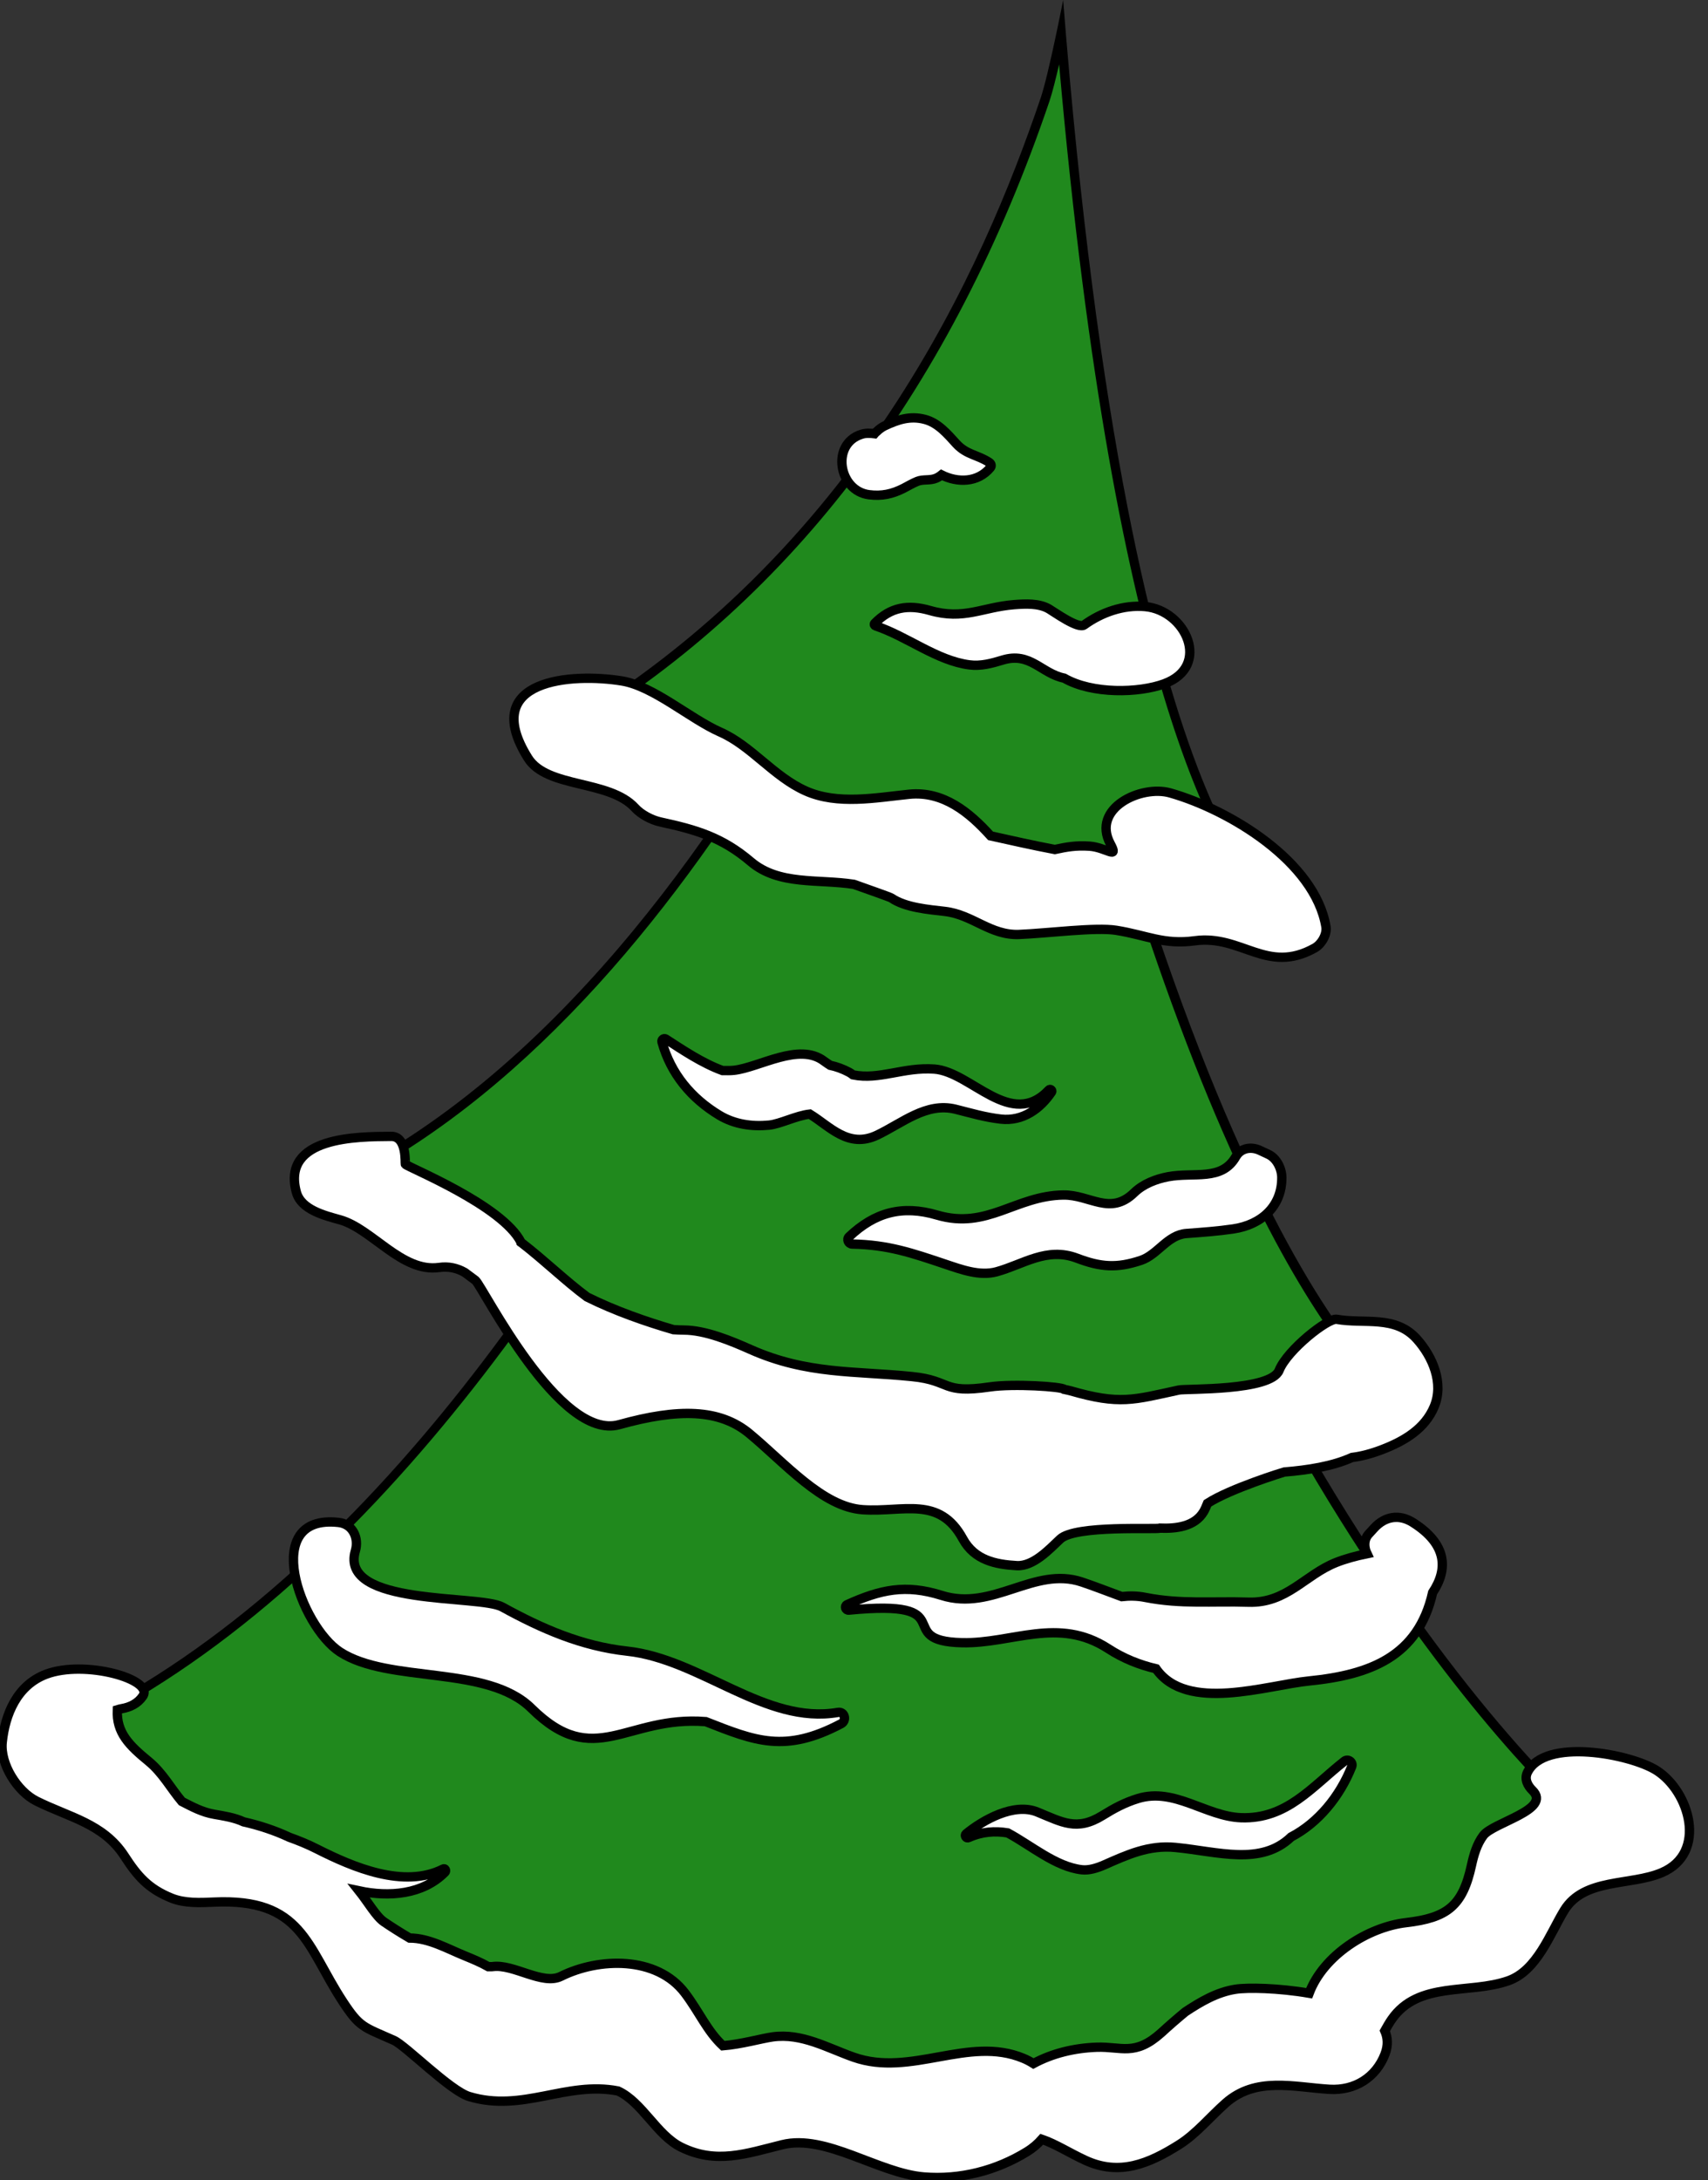 <svg xmlns="http://www.w3.org/2000/svg" xmlns:xlink="http://www.w3.org/1999/xlink" version="1.1" width="163.767" height="208.968" viewBox="0.189 0.653 163.767 208.968"><rect x="0.189" y="0.653" width="163.767" height="208.968" fill="#333333" stroke="none"/><defs><style/></defs>
  <!-- Exported by Scratch - http://scratch.mit.edu/ -->
  <g id="ID0.1154214246198535" transform="matrix(1.05, 0, 0, 1.05, 0.05, 0)">
    <g id="Bottom_1_">
      <path id="ID0.8444251050241292" fill="#20891D" d="M 51.912 114.308 C 27.683 114.306 5.741 98.429 2.742 96.169 C 32.439 84.114 49.386 33.975 51.789 26.418 C 61.880 77.803 84.061 98.412 86.504 100.548 C 76.696 109.678 65.061 114.308 51.916 114.308 C 51.916 114.308 51.913 114.308 51.912 114.308 Z " transform="matrix(1.706, 0, 0, 1.706, -1.9, -3.95)"/>
      <path id="ID0.994631611276418" d="M 51.732 27.416 C 57.280 55.046 66.280 73.404 72.927 84.016 C 79.274 94.148 84.594 99.203 86.127 100.555 C 76.410 109.516 64.901 114.058 51.911 114.058 C 28.547 114.058 7.302 99.232 3.243 96.232 C 19.766 89.305 32.150 70.705 39.674 56.195 C 46.204 43.603 50.285 31.863 51.732 27.416 M 51.845 25.396 C 51.845 25.396 34.742 83.345 2.241 96.100 C 2.241 96.100 25.567 114.558 51.913 114.558 C 63.563 114.558 75.802 110.951 86.880 100.539 C 86.879 100.539 62.483 80.816 51.845 25.396 L 51.845 25.396 Z " transform="matrix(1.706, 0, 0, 1.706, -1.9, -3.95)"/>
    </g>
    <path id="Snow_10_" fill="#FFFFFF" stroke="#000000" stroke-width="0.5" d="M 89.855 97.357 C 88.469 96.482 83.858 95.586 82.948 97.470 C 82.776 97.826 82.964 98.182 83.217 98.428 C 84.272 99.457 81.114 100.144 80.590 100.840 C 80.242 101.302 80.075 101.885 79.954 102.441 C 79.480 104.610 78.663 105.249 76.451 105.506 C 74.426 105.741 72.033 107.241 71.265 109.283 C 69.612 108.999 67.955 108.970 67.318 109.071 C 66.321 109.229 65.463 109.735 64.638 110.280 C 64.198 110.643 63.765 111.020 63.343 111.407 C 61.930 112.672 61.219 112.125 59.895 112.173 C 58.686 112.217 57.527 112.497 56.507 113.046 C 56.336 112.938 56.154 112.842 55.962 112.763 C 53.026 111.543 49.959 113.790 46.886 112.707 C 45.479 112.212 44.108 111.402 42.546 111.620 C 41.943 111.706 40.876 112.014 39.885 112.094 C 39.041 111.306 38.637 110.311 37.858 109.278 C 36.344 107.274 33.231 107.376 31.219 108.379 C 30.228 108.872 28.680 107.703 27.558 107.858 C 27.487 107.869 27.401 107.857 27.325 107.859 C 26.925 107.633 26.492 107.453 26.099 107.293 C 25.124 106.897 24.151 106.330 23.118 106.331 C 22.598 106.026 22.122 105.721 21.741 105.461 C 21.328 105.179 20.900 104.423 20.408 103.803 C 22.020 104.148 23.824 104.009 25.012 102.803 C 25.084 102.730 25.020 102.582 24.912 102.636 C 22.801 103.699 20.097 102.546 18.137 101.554 C 17.649 101.307 17.164 101.112 16.679 100.938 C 15.883 100.564 15.035 100.292 14.234 100.113 C 13.748 99.884 13.147 99.792 12.665 99.709 C 12.011 99.597 11.475 99.303 10.925 99.022 C 10.336 98.322 9.892 97.486 9.150 96.877 C 8.113 96.027 7.411 95.343 7.473 94.114 C 7.547 94.091 7.620 94.072 7.692 94.059 C 8.156 93.982 8.574 93.775 8.836 93.384 C 9.442 92.484 5.736 91.434 3.667 92.210 C 2.093 92.800 1.460 94.378 1.310 95.855 C 1.191 97.022 2.119 98.488 3.140 98.998 C 4.894 99.873 6.729 100.204 7.855 101.945 C 8.555 103.026 9.136 103.694 10.376 104.195 C 11.073 104.476 11.896 104.441 12.639 104.407 C 17.363 104.189 17.602 106.770 19.533 109.719 C 20.454 111.126 20.630 111.074 22.272 111.804 C 22.907 112.086 25.274 114.497 26.304 114.810 C 29.170 115.677 31.491 113.974 34.268 114.513 C 35.570 115.106 36.343 116.878 37.649 117.520 C 39.534 118.447 41.126 117.868 43.060 117.389 C 45.401 116.808 48.204 118.916 50.639 119.115 C 52.582 119.274 54.520 118.778 56.164 117.762 C 56.484 117.566 56.742 117.339 56.955 117.097 C 57.705 117.355 58.407 117.816 59.283 118.222 C 61.109 119.067 62.679 118.410 64.299 117.391 C 65.227 116.808 65.978 115.883 66.797 115.162 C 68.415 113.732 70.435 114.307 72.352 114.424 C 73.719 114.506 74.848 113.784 75.325 112.541 C 75.507 112.065 75.475 111.656 75.314 111.293 C 75.433 111.080 75.552 110.874 75.679 110.689 C 77.110 108.616 79.835 109.351 81.926 108.616 C 83.463 108.074 84.151 106.112 84.915 104.856 C 85.978 103.108 88.462 103.543 90.137 102.832 C 92.611 101.778 91.631 98.479 89.855 97.357 Z " transform="matrix(1.706, 0, 0, 1.706, -1.9, -3.85)"/>
    <path id="Snow_9_" fill="#FFFFFF" stroke="#000000" stroke-width="0.5" d="M 73.542 97.159 C 73.637 96.925 73.350 96.709 73.151 96.868 C 71.410 98.236 70.067 99.981 67.621 99.892 C 65.738 99.823 64.062 98.265 62.107 98.863 C 61.391 99.082 60.830 99.387 60.200 99.776 C 58.823 100.625 58.039 100.126 56.712 99.585 C 55.466 99.077 53.819 100.008 52.909 100.749 C 52.802 100.836 52.905 101.015 53.034 100.957 C 53.759 100.632 54.453 100.593 55.130 100.703 C 56.381 101.372 57.695 102.515 59.096 102.677 C 59.485 102.722 59.921 102.581 60.277 102.426 C 61.536 101.872 62.673 101.340 64.115 101.482 C 66.396 101.706 68.681 102.474 70.303 100.921 C 71.756 100.161 72.910 98.749 73.542 97.159 Z " transform="matrix(1.706, 0, 0, 1.706, -1.9, -3.85)"/>
    <path id="Snow_8_" fill="#FFFFFF" stroke="#000000" stroke-width="0.5" d="M 46.040 94.256 C 42.154 94.927 38.707 91.405 34.765 90.978 C 32.327 90.712 30.195 89.779 28.075 88.615 C 26.845 87.939 19.341 88.599 20.213 85.609 C 20.411 84.931 20.084 84.176 19.313 84.090 C 15.075 83.624 17.287 89.645 19.383 91.015 C 22.008 92.730 27.263 91.692 29.637 94.038 C 33.022 97.384 34.691 94.412 38.967 94.750 C 41.621 95.791 43.206 96.448 46.216 94.861 C 46.524 94.700 46.411 94.193 46.040 94.256 Z " transform="matrix(1.706, 0, 0, 1.706, -1.9, -3.85)"/>
    <path id="Snow_7_" fill="#FFFFFF" stroke="#000000" stroke-width="0.5" d="M 76.823 84.096 C 76.089 83.631 75.325 83.757 74.744 84.392 C 74.647 84.498 74.551 84.606 74.451 84.713 C 74.183 85.008 74.201 85.425 74.363 85.763 C 73.771 85.884 73.188 86.042 72.710 86.233 C 71.032 86.899 70.070 88.426 68.009 88.358 C 66.090 88.296 64.416 88.482 62.496 88.102 C 62.059 88.014 61.642 88.014 61.235 88.059 C 60.444 87.765 59.691 87.476 59.096 87.277 C 56.539 86.421 54.346 88.864 51.594 87.995 C 49.662 87.385 48.316 87.684 46.538 88.488 C 46.373 88.562 46.451 88.800 46.624 88.784 C 52.841 88.180 48.867 90.442 52.689 90.526 C 55.374 90.586 57.838 89.106 60.509 90.843 C 61.331 91.377 62.188 91.712 63.069 91.920 C 64.712 94.276 68.978 92.800 71.269 92.572 C 74.513 92.246 77.103 91.276 77.876 87.842 C 78.704 86.598 78.662 85.260 76.823 84.096 Z " transform="matrix(1.706, 0, 0, 1.706, -1.9, -3.85)"/>
    <g id="Middle_1_">
      <path id="ID0.028397698886692524" fill="#20891D" d="M 61.164 79.793 C 40.054 79.792 22.109 67.775 19.456 65.913 C 40.246 55.495 52.023 23.732 54.013 17.975 C 63.432 65.613 73.750 75.914 76.037 77.672 C 71.305 79.079 66.304 79.793 61.165 79.793 C 61.166 79.793 61.165 79.793 61.164 79.793 Z " transform="matrix(1.706, 0, 0, 1.706, -1.9, -3.95)"/>
      <path id="ID0.5585026354528964" d="M 53.946 18.919 C 62.876 63.579 72.610 75.032 75.517 77.564 C 70.941 78.877 66.118 79.543 61.163 79.543 C 40.879 79.543 23.519 68.401 19.942 65.946 C 39.708 55.745 51.260 26.426 53.946 18.919 M 54.077 17.002 C 54.077 17.002 42.164 54.596 18.972 65.874 C 18.972 65.874 38.045 80.043 61.164 80.043 C 66.174 80.043 71.371 79.378 76.608 77.760 C 76.608 77.760 64.663 71.154 54.077 17.002 L 54.077 17.002 Z " transform="matrix(1.706, 0, 0, 1.706, -1.9, -3.95)"/>
    </g>
    <path id="Snow_3_" fill="#FFFFFF" stroke="#000000" stroke-width="0.5" d="M 69.802 65.633 C 69.800 65.165 69.535 64.609 69.092 64.397 C 68.941 64.326 68.789 64.253 68.637 64.184 C 68.176 63.964 67.614 64.039 67.341 64.519 C 66.584 65.843 65.111 65.329 63.713 65.591 C 63.073 65.712 62.382 65.976 61.904 66.441 C 60.613 67.701 59.543 66.551 58.108 66.569 C 55.544 66.604 54.041 68.434 51.354 67.644 C 49.474 67.089 48.010 67.506 46.642 68.801 C 46.492 68.944 46.608 69.191 46.804 69.193 C 48.738 69.230 50 69.669 51.806 70.275 C 52.646 70.555 53.623 70.923 54.533 70.677 C 55.973 70.281 57.220 69.335 58.841 69.950 C 60.106 70.431 60.974 70.496 62.259 70.067 C 63.159 69.767 63.682 68.701 64.700 68.628 C 65.543 68.564 66.360 68.508 67.198 68.385 C 68.712 68.162 69.812 67.171 69.802 65.633 Z " transform="matrix(1.706, 0, 0, 1.706, -1.9, -3.85)"/>
    <path id="Snow_2_" fill="#FFFFFF" stroke="#000000" stroke-width="0.5" d="M 57.338 60.946 C 55.299 63.112 53.180 59.976 51.205 59.830 C 49.558 59.710 48.272 60.427 46.849 60.140 C 46.787 60.091 46.723 60.045 46.646 60.003 C 46.296 59.816 45.959 59.698 45.627 59.627 C 45.521 59.559 45.413 59.487 45.302 59.405 C 43.968 58.384 41.841 59.743 40.479 59.896 C 40.274 59.919 40.062 59.909 39.863 59.909 C 38.770 59.510 37.728 58.803 36.828 58.222 C 36.725 58.155 36.592 58.265 36.624 58.377 C 37.097 60.087 38.200 61.400 39.702 62.304 C 40.510 62.787 41.438 62.919 42.358 62.829 C 42.958 62.769 43.813 62.319 44.537 62.239 C 45.614 62.899 46.598 64.088 48.123 63.372 C 49.486 62.728 50.769 61.590 52.338 61.978 C 53.174 62.188 53.906 62.408 54.759 62.507 C 55.940 62.644 56.883 61.943 57.478 61.055 C 57.535 60.972 57.408 60.873 57.338 60.946 Z " transform="matrix(1.706, 0, 0, 1.706, -1.9, -3.85)"/>
    <path id="Snow_1_" fill="#FFFFFF" stroke="#000000" stroke-width="0.5" d="M 77.030 74.276 C 75.873 72.981 74.211 73.485 72.740 73.220 C 72.282 73.140 70.103 74.844 69.659 75.951 C 69.206 77.071 64.672 76.921 64.292 77.005 C 61.845 77.537 61.128 77.806 58.499 77.048 C 58.386 77.015 58.279 76.999 58.167 76.973 C 58.047 76.820 55.427 76.653 54.174 76.838 C 51.561 77.222 52.148 76.498 50.005 76.284 C 46.955 75.974 44.382 76.181 41.352 74.830 C 40.321 74.372 38.948 73.800 37.800 73.796 C 37.607 73.796 37.425 73.784 37.242 73.775 C 35.811 73.359 34.116 72.775 32.614 72.025 C 31.465 71.175 30.401 70.125 29.085 69.105 C 29.085 69.103 29.084 69.103 29.084 69.103 C 28.084 67.115 23.057 65.099 22.890 64.923 C 22.862 64.894 22.993 63.424 22.133 63.431 C 20.332 63.444 16.243 63.437 17.055 66.419 C 17.316 67.372 18.597 67.671 19.399 67.898 C 21.109 68.380 22.700 70.724 24.689 70.447 C 25.202 70.372 25.654 70.479 26.066 70.711 C 26.258 70.854 26.450 70.996 26.641 71.138 C 27.072 71.539 31.124 79.749 34.332 78.858 C 37.513 77.970 39.717 78.018 41.305 79.334 C 43.191 80.894 45.220 83.272 47.381 83.410 C 49.563 83.553 51.467 82.652 52.731 84.971 C 53.353 86.110 54.483 86.339 55.616 86.402 C 56.508 86.452 57.359 85.525 57.940 84.979 C 58.751 84.215 63.118 84.483 63.267 84.395 C 64.130 84.430 65.146 84.320 65.621 83.512 C 65.697 83.382 65.761 83.224 65.825 83.068 C 67.060 82.273 69.885 81.404 69.935 81.392 C 71.195 81.289 72.507 81.089 73.561 80.613 C 74.093 80.546 74.615 80.407 75.209 80.176 C 76.362 79.730 77.463 79.078 77.958 77.897 C 78.486 76.641 77.881 75.227 77.030 74.276 Z " transform="matrix(1.706, 0, 0, 1.706, -1.9, -3.85)"/>
    <g id="Top_1_">
      <path id="ID0.8162294235080481" fill="#20891D" d="M 62.987 51.989 C 47.063 51.988 33.768 43.195 31.597 41.680 C 43.335 34.671 51.922 23.349 57.125 8.022 C 57.375 7.288 57.729 5.707 57.991 4.461 C 61.114 41.981 67.552 49.892 69.576 51.474 C 67.430 51.816 65.218 51.989 62.991 51.989 C 62.991 51.989 62.989 51.989 62.987 51.989 Z " transform="matrix(1.706, 0, 0, 1.706, -1.9, -3.95)"/>
      <path id="ID0.5223679905757308" d="M 57.882 6.123 C 60.860 39.977 66.623 48.980 69.026 51.306 C 67.053 51.594 65.027 51.739 62.988 51.739 C 47.781 51.739 34.974 43.675 32.059 41.694 C 43.678 34.639 52.189 23.341 57.363 8.102 C 57.513 7.660 57.700 6.917 57.882 6.123 M 58.098 2.680 C 58.098 2.680 57.324 6.663 56.889 7.941 C 53.819 16.986 47.167 32.248 31.139 41.661 C 31.139 41.661 45.361 52.239 62.987 52.239 C 65.363 52.239 67.798 52.048 70.270 51.612 C 70.271 51.611 61.705 48.616 58.098 2.680 L 58.098 2.680 Z " transform="matrix(1.706, 0, 0, 1.706, -1.9, -3.95)"/>
    </g>
    <path id="Snow_6_" fill="#FFFFFF" stroke="#000000" stroke-width="0.5" d="M 72.163 52.206 C 71.576 48.732 67.028 45.965 63.829 45.053 C 62.281 44.611 59.590 45.863 60.629 47.786 C 61.092 48.650 60.396 47.963 59.508 47.902 C 58.775 47.853 58.281 47.944 57.652 48.080 C 56.502 47.863 55.357 47.603 54.214 47.350 C 53.080 46.094 51.683 44.939 49.854 45.124 C 48.074 45.306 46.027 45.707 44.319 44.946 C 42.600 44.179 41.400 42.526 39.751 41.800 C 38.122 41.081 36.178 39.337 34.474 39.060 C 31.868 38.635 26.788 38.926 29.451 43.184 C 30.474 44.821 33.807 44.336 35.188 45.857 C 35.513 46.213 36.076 46.506 36.547 46.608 C 38.451 47.021 39.839 47.421 41.383 48.735 C 42.888 50.013 44.995 49.648 46.896 49.944 C 47.479 50.155 48.824 50.620 48.905 50.676 C 49.664 51.196 50.910 51.292 51.768 51.393 C 53.255 51.566 54.206 52.687 55.736 52.626 C 57.252 52.566 59.834 52.226 60.941 52.404 C 62.586 52.668 63.476 53.191 65.148 52.964 C 67.658 52.624 69.007 54.785 71.565 53.350 C 71.923 53.150 72.236 52.627 72.163 52.206 Z " transform="matrix(1.706, 0, 0, 1.706, -1.9, -3.85)"/>
    <path id="Snow_5_" fill="#FFFFFF" stroke="#000000" stroke-width="0.5" d="M 62.478 35.080 C 61.320 34.978 60.153 35.391 59.223 36.063 C 58.902 36.296 57.631 35.376 57.342 35.207 C 56.796 34.889 56.066 34.932 55.466 34.978 C 53.768 35.116 52.782 35.811 50.973 35.291 C 49.787 34.951 48.861 35.111 48.013 35.976 C 47.965 36.025 47.999 36.093 48.055 36.112 C 49.744 36.674 51.344 37.979 53.083 38.200 C 53.697 38.279 54.273 38.121 54.854 37.944 C 56.341 37.489 56.922 38.657 58.153 38.911 C 59.660 39.775 62.151 39.712 63.506 39.213 C 66.055 38.275 64.662 35.271 62.478 35.080 Z " transform="matrix(1.706, 0, 0, 1.706, -1.9, -3.85)"/>
    <path id="Snow_4_" fill="#FFFFFF" stroke="#000000" stroke-width="0.5" d="M 54.196 27.653 C 54.279 27.557 54.249 27.438 54.148 27.371 C 53.518 26.950 52.932 26.970 52.377 26.364 C 51.902 25.843 51.407 25.248 50.689 25.062 C 49.898 24.857 49.240 25.081 48.525 25.418 C 48.378 25.496 48.245 25.592 48.125 25.709 C 48.064 25.758 48.023 25.797 47.997 25.829 C 47.767 25.800 47.539 25.787 47.305 25.861 C 45.652 26.378 46.076 28.886 47.707 29.095 C 48.389 29.182 48.951 29.061 49.561 28.749 C 49.803 28.624 50.040 28.482 50.291 28.380 C 50.606 28.252 50.963 28.353 51.295 28.213 C 51.399 28.170 51.497 28.107 51.588 28.034 C 52.455 28.466 53.526 28.454 54.196 27.653 Z " transform="matrix(1.706, 0, 0, 1.706, -1.9, -3.85)"/>
  </g>
</svg>